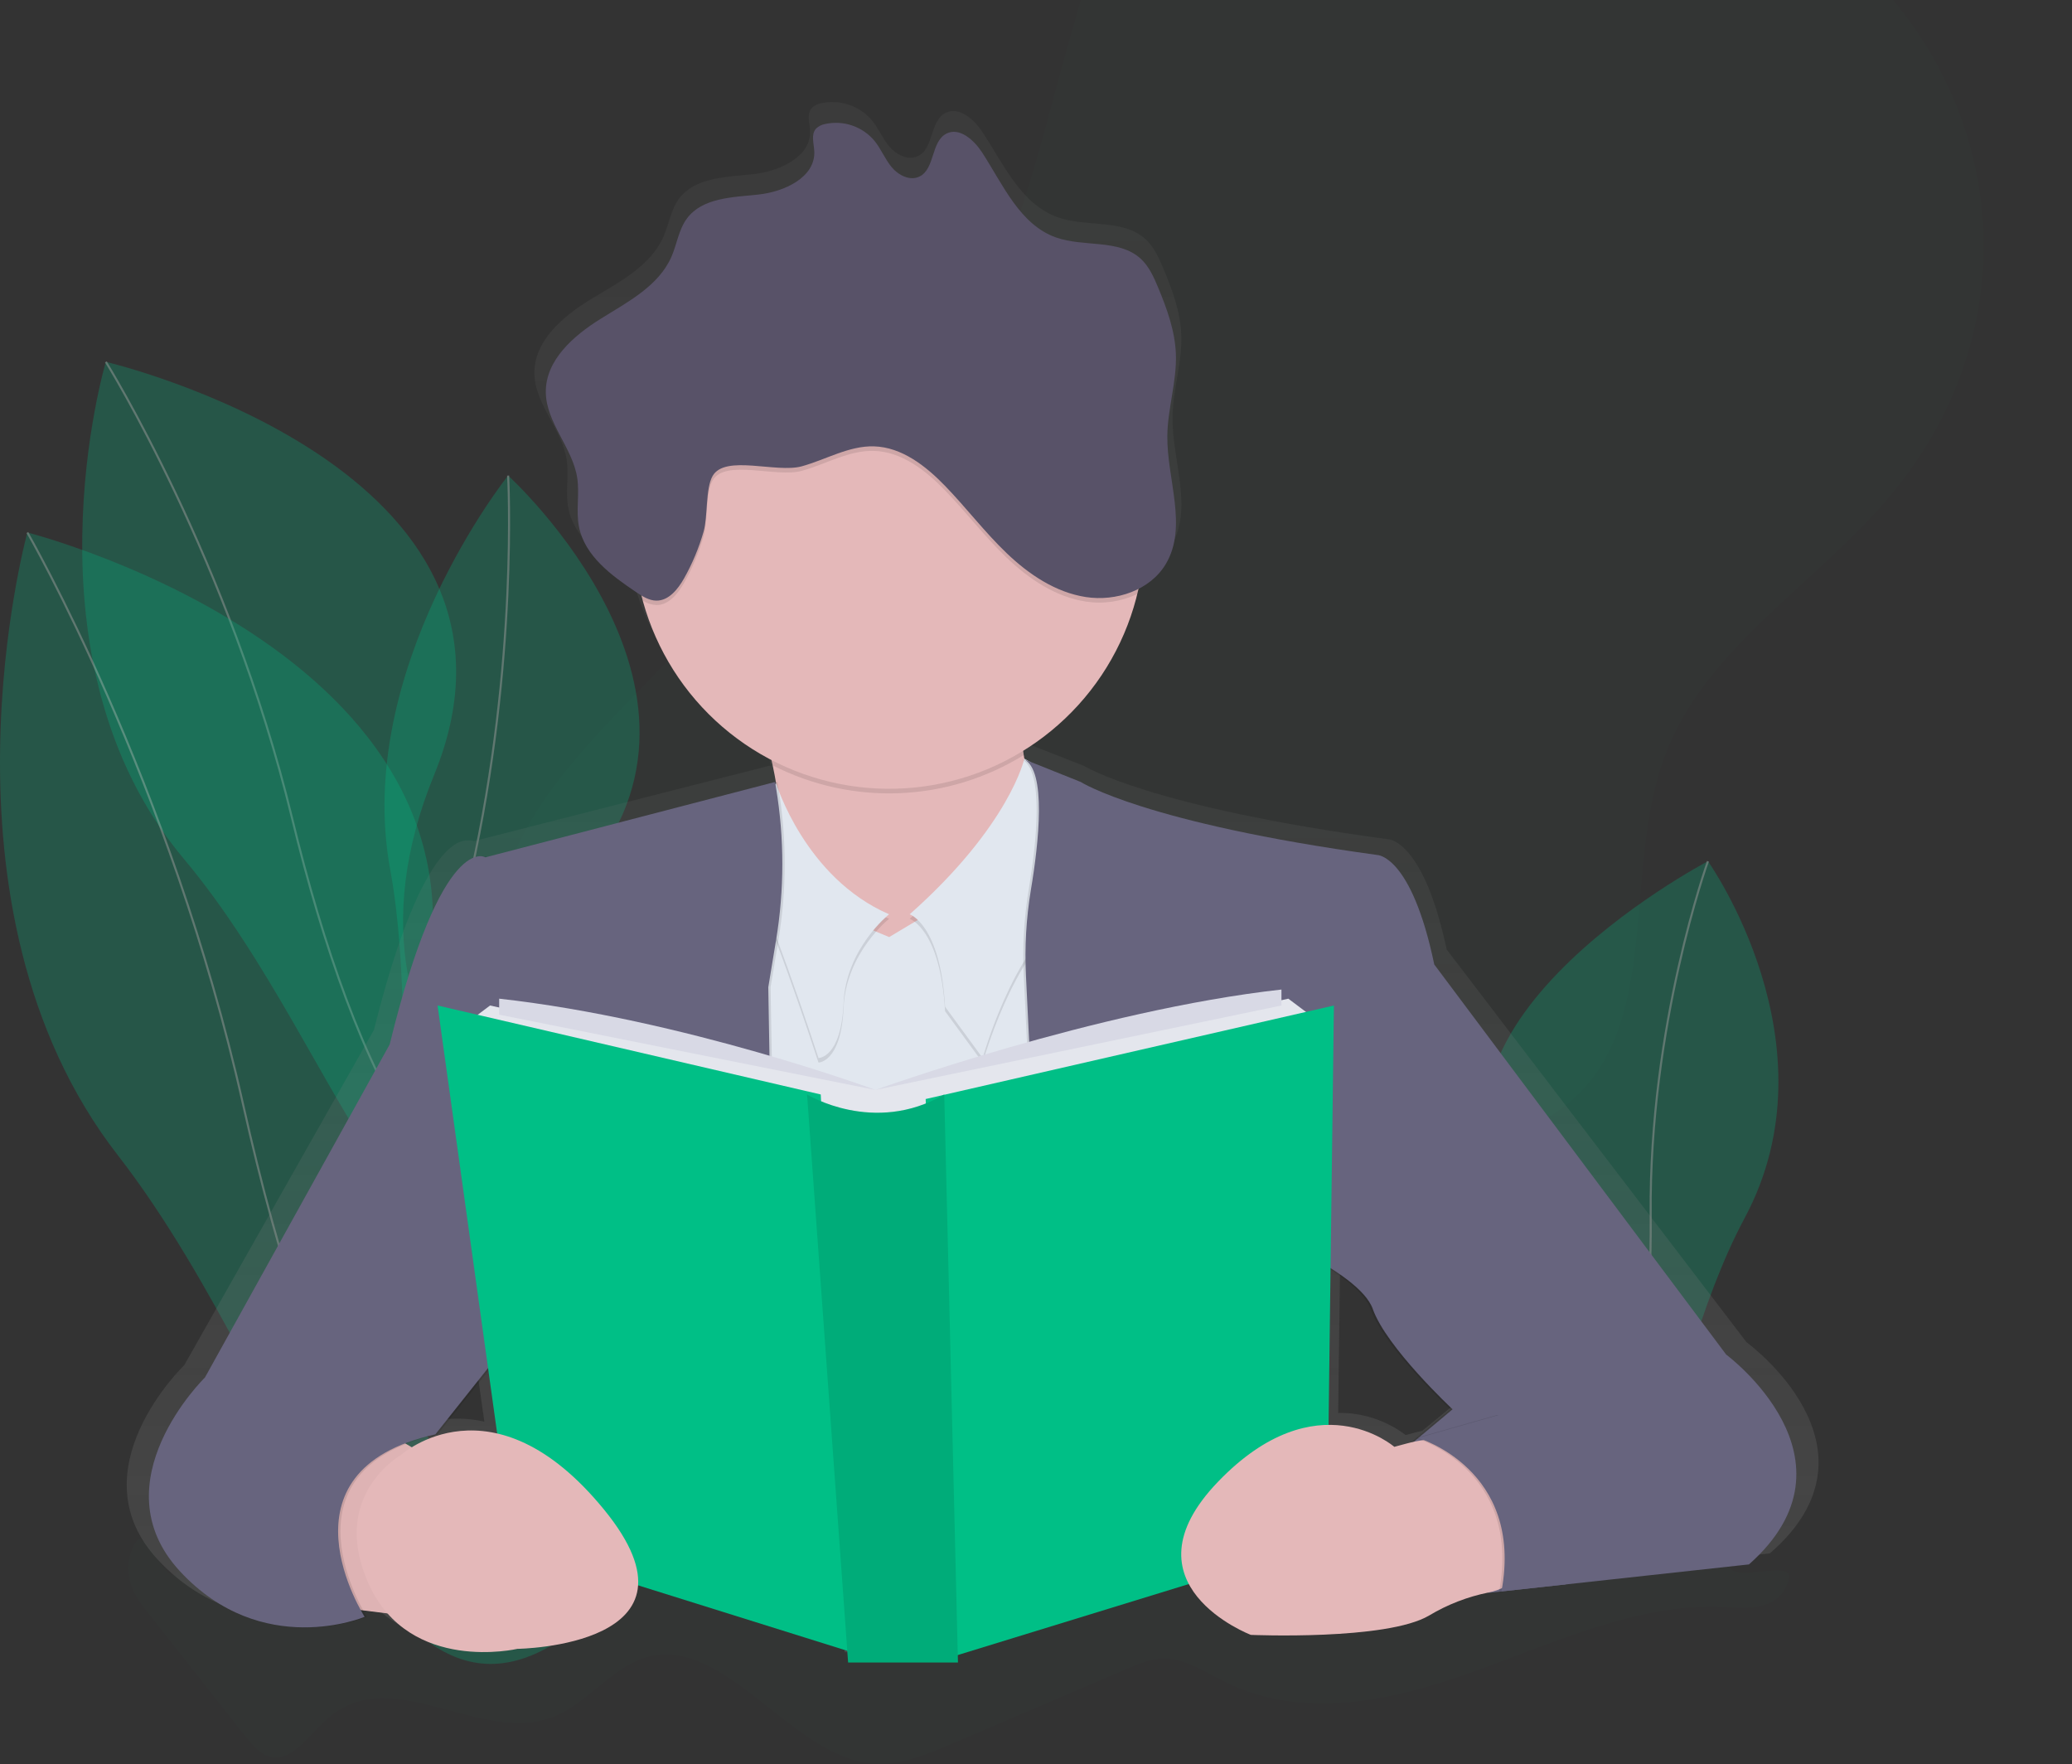 <svg width="1008" height="858" viewBox="0 0 1008 858" fill="none" xmlns="http://www.w3.org/2000/svg">
<rect x="0" y="0" width="1008" height="858" fill="#333333" stroke="none"/>
<g clip-path="url(#clip0)">
<g opacity="0.1">
<path opacity="0.1" d="M555.238 -71.683C545.908 -64.023 541.738 -51.883 538.098 -40.373C529.938 -14.546 522.308 11.454 515.208 37.627C504.858 75.647 495.458 114.507 476.508 149.097C457.558 183.687 429.948 212.357 402.638 240.687L304.258 342.687C273.858 374.217 241.428 410.607 242.008 454.407C242.508 492.407 269.068 526.117 301.568 545.737C334.068 565.357 372.048 573.387 409.218 581.107C428.088 585.027 448.118 588.877 466.218 582.357C487.958 574.537 502.128 553.587 521.998 541.797C557.648 520.627 602.818 532.537 642.758 543.637C682.698 554.737 729.758 563.157 762.148 537.297C809.148 499.767 788.888 424.157 809.878 367.797C829.798 314.307 884.878 283.547 921.028 239.387C1001.79 140.757 966.478 3.757 855.028 -51.543C818.508 -69.613 782.508 -68.683 742.898 -71.533C693.508 -75.073 597.808 -106.653 555.238 -71.683Z" fill="#00BF86"/>
</g>
<g opacity="0.5">
<path opacity="0.5" d="M292.93 592.579C292.93 592.579 150.284 525.841 211.246 376.774C272.207 227.706 51.495 176 51.495 176C51.495 176 8.261 321.148 89.487 417.806C170.714 514.465 202.05 674.94 292.93 592.579Z" fill="#00BF86"/>
<path opacity="0.5" d="M51.495 176C51.495 176 111.679 272.411 142.047 397.825C172.415 523.239 221.858 626.731 292.196 590.216" stroke="white" stroke-miterlimit="10"/>
</g>
<g opacity="0.5">
<path opacity="0.5" d="M292.922 780.83C292.922 780.83 127.722 697.23 198.322 510.5C268.922 323.77 13.312 259 13.312 259C13.312 259 -36.758 440.82 57.312 561.9C151.382 682.98 187.672 884 292.922 780.83Z" fill="#00BF86"/>
<path opacity="0.5" d="M13.312 259C13.312 259 83.012 379.77 118.182 536.87C153.352 693.97 210.612 823.61 292.072 777.87" stroke="white" stroke-miterlimit="10"/>
</g>
<g opacity="0.5">
<path opacity="0.5" d="M721.81 758.627C721.81 758.627 821.954 680.039 743.818 592.717C665.683 505.394 830.892 418.898 830.892 418.898C830.892 418.898 894.151 507.672 848.798 592.357C803.445 677.042 810.462 793.581 721.81 758.627Z" fill="#00BF86"/>
<path opacity="0.5" d="M830.891 418.898C830.891 418.898 802.221 498.524 803.03 590.968C803.839 683.411 785.119 765.362 721.924 756.848" stroke="white" stroke-miterlimit="10"/>
</g>
<g opacity="0.5">
<path opacity="0.5" d="M257.44 617.37C257.44 617.37 191.38 522.54 279.02 431.13C366.66 339.72 247.19 231.31 247.19 231.31C247.19 231.31 171.84 325.43 189.83 423C207.82 520.57 173.59 649.7 257.44 617.37Z" fill="#00BF86"/>
<path opacity="0.5" d="M247.2 231.31C247.2 231.31 252.2 322.03 229.1 424.83C206 527.63 201.97 620.21 257.77 615.4" stroke="white" stroke-miterlimit="10"/>
</g>
<g opacity="0.1">
<path opacity="0.1" d="M62.71 766.86C63.87 773.99 68 779.42 71.92 784.4L118.57 843.54C122.32 848.3 126.35 853.25 131.39 854.54C141.92 857.33 150.39 843.81 159.39 835.9C191.39 807.78 235.12 850.59 271.29 834.22C285.76 827.67 297.48 812.11 312.23 806.84C351.28 792.84 384.37 854.69 424.69 857.84C437.93 858.84 450.92 853.4 463.57 847.99L547.95 811.87C553.81 809.36 559.77 806.87 565.95 806.72C576.33 806.54 586 813.22 595.77 818.03C635.1 837.41 678.77 826.95 719.17 812.27C759.57 797.59 800.26 778.7 842.02 781.83C852.89 782.65 867.25 781.96 870.22 767.7C871.99 759.22 848.1 768.11 842.57 763.54C837.04 758.97 850.2 739.9 843.75 739.09C806.22 734.39 767.98 734.26 731.3 746.09C712.3 752.21 693.61 761.53 674.1 763.44C653.76 765.44 633.53 759.28 613.56 753.68C562.99 739.5 511.56 728.68 459.93 730.88C368.17 734.88 277.79 780.14 186.49 767.02C159.364 763.008 133.161 754.233 109.09 741.1C96.77 734.45 97.32 758 84.75 765.93C80.66 768.51 69.95 744.45 66.75 749.08C64.927 751.626 63.631 754.51 62.937 757.563C62.243 760.616 62.166 763.777 62.71 766.86V766.86Z" fill="#00BF86"/>
</g>
<path d="M849.64 652.83L703.79 461.83C692.4 408.21 675.3 408.21 675.3 408.21C559.08 392.57 527.18 372.46 527.18 372.46L501.18 362.28L499.01 361C498.91 360.43 498.8 359.86 498.7 359.27C498.6 358.68 498.5 357.9 498.42 357.21C526.816 340.141 547.307 312.532 555.42 280.41C555.63 279.57 555.82 278.71 556.02 277.86C561.601 275.184 566.312 270.986 569.61 265.75C580.78 247.44 570.17 224.26 570.41 202.93C570.56 189.45 575.21 176.24 574.68 162.77C574.24 151.49 570.2 140.66 565.79 130.24C563.65 125.17 561.29 119.99 557.19 116.24C546.32 106.37 528.72 110.6 514.76 105.74C496.7 99.45 488.29 79.85 477.85 64.09C473.85 58.01 466.57 51.59 460 54.92C452.29 58.82 454.38 72.17 446.59 75.92C441.87 78.19 436.1 75.33 432.73 71.37C429.36 67.41 427.43 62.44 424.11 58.44C421.134 54.979 417.277 52.386 412.949 50.936C408.621 49.485 403.981 49.231 399.52 50.2C397.751 50.486 396.117 51.322 394.85 52.59C392.36 55.49 393.92 59.81 394.09 63.59C394.68 76.32 379.09 83.39 366.21 84.74C353.33 86.09 338.15 86.25 330.44 96.5C326.36 101.93 325.49 109 322.74 115.18C316.36 129.51 300.93 137.36 287.37 145.59C273.81 153.82 259.85 165.82 259.97 181.46C260.09 196.46 273.33 208.61 275.66 223.46C276.9 231.33 274.97 239.46 276.51 247.29C279.34 261.65 292.76 271.29 305.14 279.44C305.98 279.99 306.83 280.54 307.7 281.06C307.92 281.94 308.14 282.81 308.38 283.68C313.134 300.423 321.308 316 332.385 329.425C343.463 342.85 357.204 353.833 372.74 361.68C372.94 362.52 373.13 363.37 373.32 364.24C373.91 366.92 374.46 369.71 374.95 372.57L374.57 372.67V372.39L230.52 409.12C229.653 408.808 228.727 408.692 227.81 408.78C221.91 408.3 203.46 414.66 181.93 500.91L89.65 664C89.65 664 36.1 715.39 77.12 759C98.03 781.21 121.61 786.58 139.7 786.51C150.205 786.659 160.65 784.89 170.52 781.29C170.52 781.29 169.78 780.15 168.64 778.13L180.84 779.62C204.84 806.3 245.72 796.93 245.72 796.93C245.72 796.93 303.87 796.27 306.01 765.86L410.52 797.92L410.94 803.63H465.82L465.73 799.99L581.19 765.21C590.19 781.85 612.19 790.08 612.19 790.08C612.19 790.08 679.95 792.93 701.25 780.59C710.2 775.338 719.949 771.585 730.11 769.48L730.7 769.42L730.56 769.56L861.02 755.56C920.28 704.21 849.64 652.83 849.64 652.83ZM192.97 698.25L190.1 696.59C195.228 694.631 200.501 693.073 205.87 691.93L231.25 660.6L235.64 691.5C221.079 688.142 205.783 690.561 192.97 698.25V698.25ZM683.84 698C674.391 690.861 662.831 687.078 650.99 687.25L651.99 611.19C661.52 617.28 669.52 624 671.89 630.48C678.73 649.48 711.77 679.63 711.77 679.63L694.61 693.73L691.94 695.92C691.22 696.09 690.5 696.26 689.78 696.45L683.84 698Z" fill="url(#paint0_linear)"/>
<path d="M166.28 782L192.91 785.33L208.44 708.77L178.48 691.01L139.65 733.18L166.28 782Z" fill="#E4B8B9"/>
<path opacity="0.03" d="M166.28 782L192.91 785.33L208.44 708.77L178.48 691.01L139.65 733.18L166.28 782Z" fill="black"/>
<path d="M523.52 405.86L459.17 463.56C459.17 463.56 334.9 491.3 365.97 452.46C383.57 430.46 381.23 397.07 375.89 372.25C373.501 360.995 370.183 349.957 365.97 339.25C365.97 339.25 525.77 242.76 503.58 316C497 337.72 496.08 354.47 498.03 367.27C502.69 397.63 523.52 405.86 523.52 405.86Z" fill="#E4B8B9"/>
<path opacity="0.1" d="M503.58 316C497 337.72 496.08 354.47 498.03 367.27C479.825 378.542 459.02 384.924 437.626 385.8C416.233 386.676 394.975 382.016 375.91 372.27C373.521 361.015 370.203 349.977 365.99 339.27C365.99 339.27 525.77 242.76 503.58 316Z" fill="black"/>
<path d="M556.84 259.4C556.84 283.976 549.553 308.001 535.9 328.436C522.247 348.871 502.842 364.799 480.138 374.206C457.433 383.613 432.449 386.077 408.344 381.286C384.24 376.495 362.097 364.664 344.715 347.29C327.334 329.915 315.495 307.777 310.694 283.675C305.893 259.572 308.347 234.587 317.745 211.879C327.143 189.17 343.063 169.759 363.493 156.098C383.922 142.437 407.944 135.14 432.52 135.13C448.857 135.076 465.043 138.253 480.148 144.478C495.252 150.704 508.976 159.854 520.53 171.404C532.085 182.954 541.241 196.674 547.473 211.776C553.704 226.878 556.888 243.063 556.84 259.4V259.4Z" fill="#E4B8B9"/>
<path d="M347.13 420.29V647.74L565.71 629.99L529.1 398.1L432.57 455.79L347.13 420.29Z" fill="#E1E7EF"/>
<path opacity="0.1" d="M498.33 371.2C498.33 371.2 491.33 403.64 442.56 446.91C442.56 446.91 457.56 451.91 459.76 491.85L478.07 516.85C478.07 516.85 492.49 464.7 518.01 446.95C543.53 429.2 518.01 382.6 518.01 382.6L498.33 371.2Z" fill="black"/>
<path d="M498.33 369C498.33 369 491.33 401.44 442.56 444.71C442.56 444.71 457.56 449.71 459.76 489.65L478.07 514.65C478.07 514.65 492.49 462.5 518.01 444.75C543.53 427 518.01 380.4 518.01 380.4L498.33 369Z" fill="#E1E7EF"/>
<path opacity="0.1" d="M432.52 446.91C432.52 446.91 411.52 463.56 410.38 490.19C409.24 516.82 398.18 516.82 398.18 516.82C398.18 516.82 370.44 431.39 361.57 423.62C352.7 415.85 377.57 383.08 377.57 383.08C377.57 383.08 391.52 429.16 432.52 446.91Z" fill="black"/>
<path d="M432.52 444.7C432.52 444.7 411.52 461.34 410.38 488C409.24 514.66 398.18 514.63 398.18 514.63C398.18 514.63 370.43 429.16 361.52 421.4C352.61 413.64 377.52 380.86 377.52 380.86C377.52 380.86 391.52 426.94 432.52 444.7Z" fill="#E1E7EF"/>
<path opacity="0.1" d="M496.92 369.25L524.66 380.35C524.66 380.35 555.73 400.35 668.9 415.86C668.9 415.86 685.54 415.86 696.64 469.12L838.64 658.85C838.64 658.85 907.43 709.85 849.74 760.93L722.74 774.8C722.74 774.8 795.97 704.9 685.02 702.68L705.52 685.47C705.52 685.47 673.34 655.47 666.69 636.65C660.04 617.83 605.69 596.71 605.69 596.71L612.35 756.48L512.45 772L498.05 474.7C497.357 460.678 498.162 446.622 500.45 432.77C504.21 410.22 508.18 374.5 496.92 369.25Z" fill="black"/>
<path d="M498.03 369.25L525.77 380.35C525.77 380.35 556.84 400.35 670.01 415.86C670.01 415.86 686.65 415.86 697.75 469.12L839.75 658.85C839.75 658.85 908.54 709.85 850.85 760.93L723.85 774.8C723.85 774.8 797.08 704.9 686.13 702.68L706.66 685.48C706.66 685.48 674.48 655.48 667.83 636.66C661.18 617.84 606.83 596.72 606.83 596.72L613.49 756.49L513.52 772L499.12 474.7C498.427 460.678 499.232 446.622 501.52 432.77C505.32 410.22 509.29 374.5 498.03 369.25Z" fill="#67647E"/>
<path opacity="0.1" d="M378.2 380.34L237.29 417C237.29 417 216.21 403.69 190.69 508L100.82 670C100.82 670 48.67 721 88.62 764.31C128.57 807.62 178.52 786.43 178.52 786.43C178.52 786.43 133.03 715.43 212.92 697.67L242.92 659.95L378.28 675.48L374.87 480.2L378.66 457.44C382.76 432.84 382.76 407.73 378.66 383.13L378.2 380.34Z" fill="black"/>
<path d="M377.09 380.34L236.18 417C236.18 417 215.1 403.69 189.58 508L99.71 670C99.71 670 47.52 721 87.52 764.24C127.52 807.48 177.39 786.43 177.39 786.43C177.39 786.43 131.9 715.43 211.79 697.67L241.79 659.95L377.15 675.48L373.76 480.2L377.52 457.44C381.62 432.84 381.62 407.73 377.52 383.13L377.09 380.34Z" fill="#67647E"/>
<path d="M238.4 489.08L225.08 499.06L425.91 550.1V530.13L238.4 489.08Z" fill="#E4E6ED"/>
<path d="M626.74 485.75L640.05 495.74L425.91 550.1V530.13L626.74 485.75Z" fill="#E4E6ED"/>
<path d="M212.88 489.08L399.28 532.35L412.59 803.08L249.49 752.04L212.88 489.08Z" fill="#00BF86"/>
<path d="M648.93 489.08L450.32 534.57L461.41 806.41L645.6 749.82L648.93 489.08Z" fill="#00BF86"/>
<path d="M392.62 532.35C392.62 532.35 425.16 552.35 459.37 532.35L466.03 808.63H412.6L392.62 532.35Z" fill="#00BF86"/>
<path opacity="0.1" d="M392.62 532.35C392.62 532.35 425.16 552.35 459.37 532.35L466.03 808.63H412.6L392.62 532.35Z" fill="black"/>
<path d="M242.84 485.75V493.52L425.91 530.13C425.91 530.13 332.71 495.73 242.84 485.75Z" fill="#D8D9E5"/>
<path d="M623.41 481.31V489.08L425.91 530.13C425.91 530.13 533.52 491.3 623.41 481.31Z" fill="#D8D9E5"/>
<path d="M684.1 702.18L678.31 703.74C678.31 703.74 640.6 670.74 592.53 720.74C544.46 770.74 608.53 795.21 608.53 795.21C608.53 795.21 674.53 798.04 695.26 785.78C704.182 780.43 713.952 776.646 724.15 774.59C730.385 773.367 736.06 770.165 740.33 765.46V765.46C744.212 761.209 747.094 756.143 748.766 750.634C750.437 745.125 750.856 739.312 749.99 733.62V733.62C748.869 726.149 745.58 719.171 740.532 713.551C735.484 707.93 728.898 703.914 721.59 702V702C709.29 698.803 696.369 698.865 684.1 702.18V702.18Z" fill="#E4B8B9"/>
<path d="M195.13 707.66C195.13 707.66 239.51 667.72 293.88 734.29C348.25 800.86 251.71 802 251.71 802C251.71 802 199.52 814.17 179.59 770.9C159.66 727.63 195.13 707.66 195.13 707.66Z" fill="#E4B8B9"/>
<path opacity="0.1" d="M688.8 699.47C688.8 699.47 740.39 714.53 729.33 774.06L760.51 770.66L767.09 740.39L753.78 698.23L728.26 688.23L688.8 699.47Z" fill="black"/>
<path d="M689.91 699.47C689.91 699.47 741.5 714.53 730.44 774.06L761.62 770.66L768.2 740.39L754.89 698.23L729.37 688.23L689.91 699.47Z" fill="#67647E"/>
<path opacity="0.1" d="M556.84 259.4C556.849 269.346 555.661 279.258 553.3 288.92C545.503 292.625 536.773 293.907 528.24 292.6C513.54 290.35 500.56 281.6 489.81 271.33C479.06 261.06 470.04 249.11 459.67 238.43C450.27 228.75 438.67 219.7 425.19 219.31C412.95 218.95 401.8 225.79 390 229.03C377.64 232.43 352.74 223.15 346.71 233.63C343.17 239.79 344.42 253.34 342.33 260.63C340.057 268.593 336.859 276.262 332.8 283.48C329.8 288.75 325.39 294.34 319.34 294.29C316.98 294.172 314.692 293.441 312.7 292.17C308.022 275.079 307.052 257.186 309.856 239.689C312.66 222.193 319.173 205.499 328.958 190.726C338.743 175.954 351.574 163.444 366.59 154.037C381.607 144.63 398.461 138.543 416.022 136.183C433.584 133.824 451.447 135.247 468.414 140.358C485.38 145.468 501.058 154.148 514.395 165.814C527.732 177.48 538.42 191.864 545.742 208C553.065 224.135 556.852 241.65 556.85 259.37L556.84 259.4Z" fill="black"/>
<path d="M389.99 226.83C401.8 223.59 412.99 216.75 425.18 217.11C438.66 217.5 450.27 226.55 459.66 236.23C470.02 246.9 479.04 258.85 489.8 269.13C500.56 279.41 513.53 288.13 528.23 290.4C542.93 292.67 559.48 287.14 567.11 274.4C577.98 256.22 567.66 233.19 567.89 212.01C568.04 198.62 572.56 185.5 572.05 172.12C571.62 160.92 567.69 150.12 563.4 139.81C561.31 134.81 559.02 129.63 555.02 125.92C544.43 116.12 527.3 120.32 513.7 115.49C496.12 109.24 487.92 89.77 477.76 74.12C473.84 68.12 466.76 61.71 460.38 65.01C452.87 68.89 454.91 82.15 447.32 85.87C442.72 88.12 437.1 85.28 433.82 81.35C430.54 77.42 428.65 72.48 425.43 68.51C422.564 65.076 418.81 62.497 414.577 61.052C410.345 59.608 405.797 59.355 401.43 60.32C399.7 60.606 398.106 61.437 396.88 62.69C394.46 65.57 395.97 69.86 396.14 73.62C396.72 86.26 381.57 93.28 368.99 94.62C356.41 95.96 341.66 96.12 334.16 106.31C330.16 111.7 329.34 118.72 326.66 124.86C320.44 139.1 305.42 146.86 292.21 155.07C279 163.28 265.41 175.17 265.53 190.7C265.65 205.63 278.53 217.7 280.81 232.43C282.01 240.25 280.14 248.33 281.64 256.1C284.39 270.36 297.46 279.93 309.52 288.03C312.52 290.03 315.72 292.12 319.32 292.15C325.32 292.2 329.81 286.61 332.78 281.34C336.838 274.122 340.037 266.453 342.31 258.49C344.4 251.18 343.15 237.63 346.69 231.49C352.73 220.95 377.63 230.22 389.99 226.83Z" fill="#585268"/>
</g>
<defs>
<linearGradient id="paint0_linear" x1="473.18" y1="803.63" x2="473.18" y2="49.6" gradientUnits="userSpaceOnUse">
<stop stop-color="#808080" stop-opacity="0.25"/>
<stop offset="0.54" stop-color="#808080" stop-opacity="0.12"/>
<stop offset="1" stop-color="#808080" stop-opacity="0.1"/>
</linearGradient>
<clipPath id="clip0">
<rect width="1007.04" height="858" fill="white"/>
</clipPath>
</defs>
</svg>
